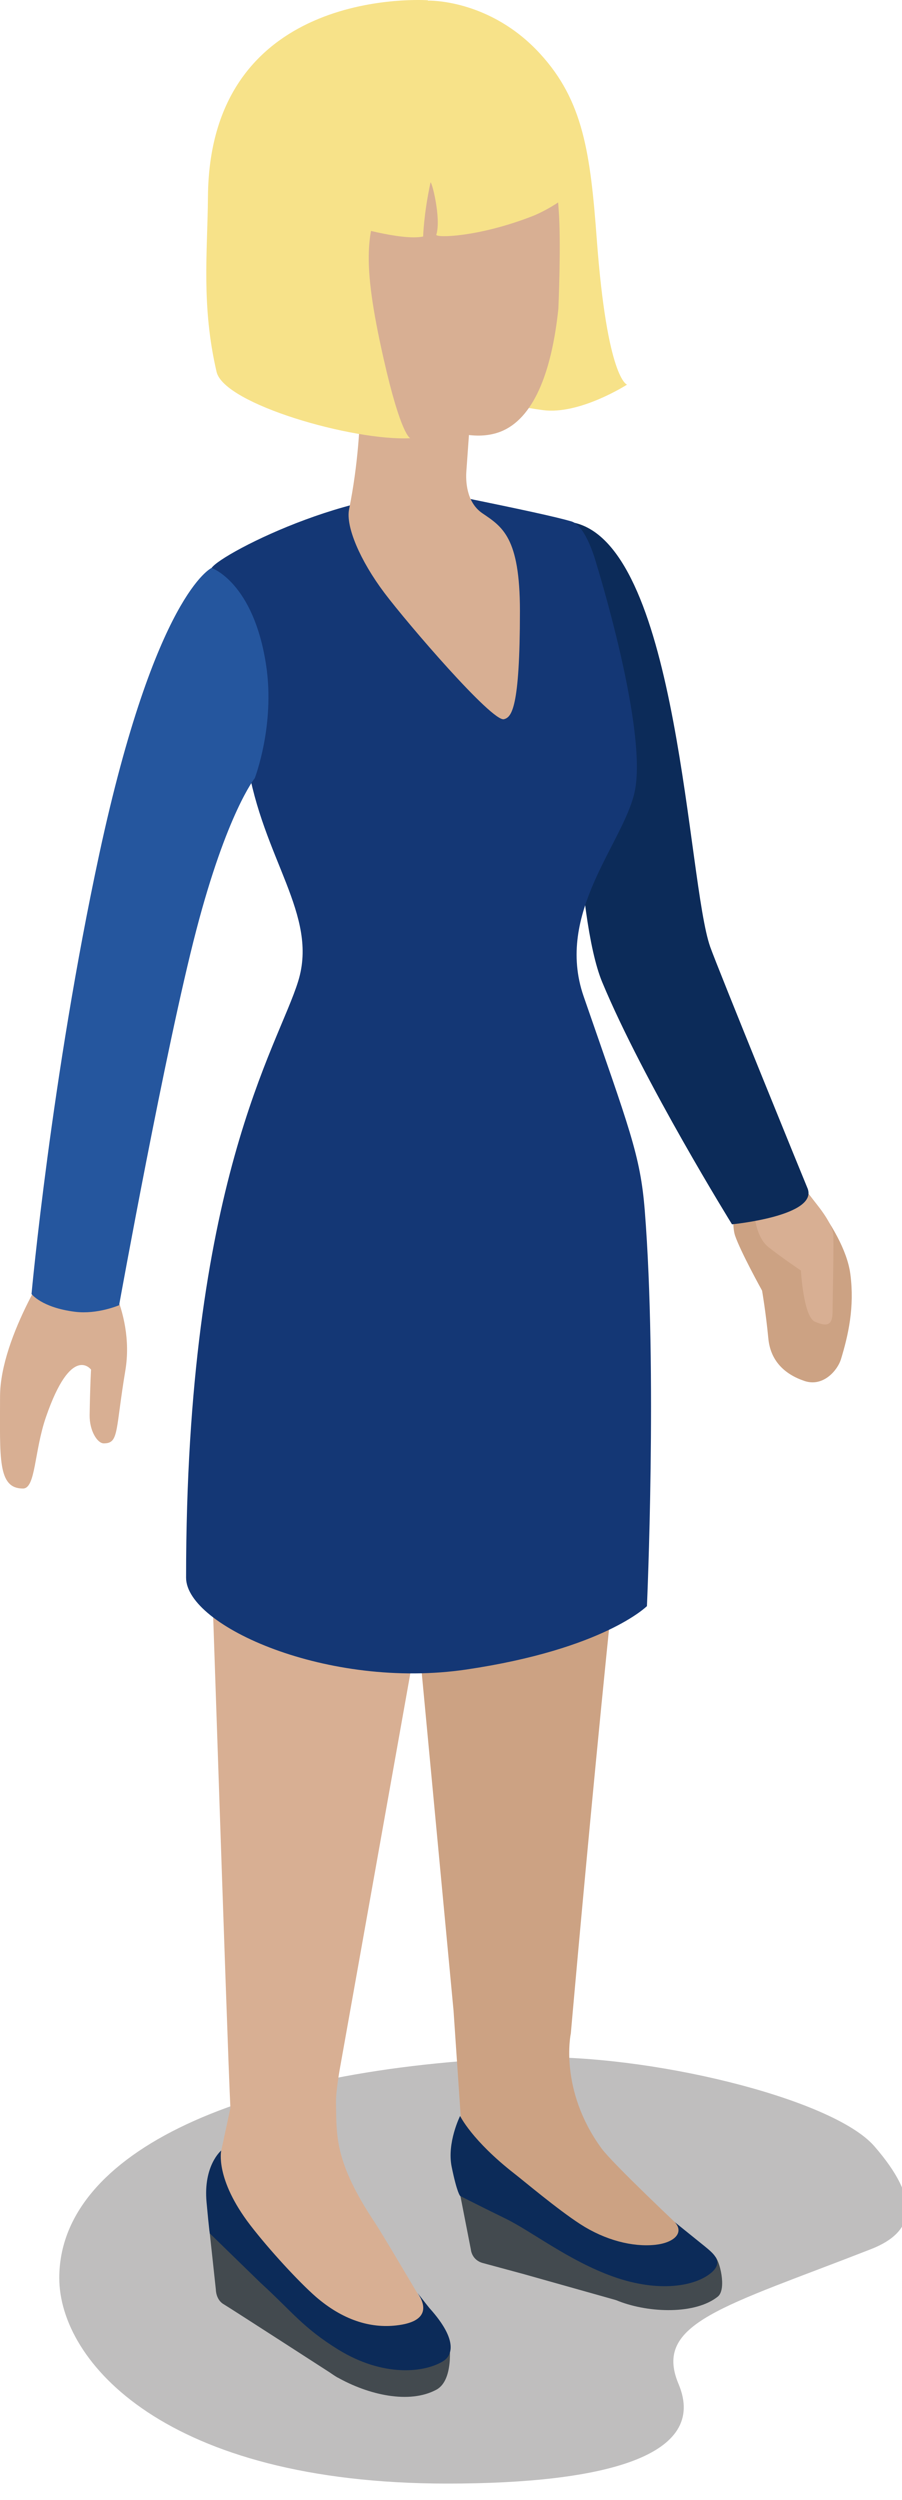 <?xml version="1.0" encoding="UTF-8" standalone="no"?>
<!-- Created with Inkscape (http://www.inkscape.org/) -->

<svg
   xmlns:dc="http://purl.org/dc/elements/1.1/"
   xmlns:cc="http://creativecommons.org/ns#"
   xmlns:rdf="http://www.w3.org/1999/02/22-rdf-syntax-ns#"
   xmlns:svg="http://www.w3.org/2000/svg"
   xmlns="http://www.w3.org/2000/svg"
   xmlns:sodipodi="http://sodipodi.sourceforge.net/DTD/sodipodi-0.dtd"
   xmlns:inkscape="http://www.inkscape.org/namespaces/inkscape"
   width="18.764mm"
   height="51.973mm"
   viewBox="0 0 18.764 51.973"
   version="1.1"
   id="svg45331"
   inkscape:version="0.92.3 (2405546, 2018-03-11)"
   sodipodi:docname="people-casual-1.svg">
  <defs
     id="defs45325">
    <clipPath
       id="clipPath2864"
       clipPathUnits="userSpaceOnUse">
      <path
         inkscape:connector-curvature="0"
         id="path2862"
         d="m 1713.778,1928.833 c -0.536,-0.312 -0.927,-0.874 -1.106,-1.65 v 0 l 1.125,0.653 c 0.179,0.778 0.57,1.34 1.107,1.651 v 0 z" />
    </clipPath>
    <clipPath
       id="clipPath2848"
       clipPathUnits="userSpaceOnUse">
      <path
         inkscape:connector-curvature="0"
         id="path2846"
         d="M 0,2119.953 H 3253.108 V 0 H 0 Z" />
    </clipPath>
    <clipPath
       id="clipPath2836"
       clipPathUnits="userSpaceOnUse">
      <path
         inkscape:connector-curvature="0"
         id="path2834"
         d="m 1711.152,1926.674 v -0.651 c 0.308,-0.179 0.813,-0.18 1.126,0 v 0 0.651 c -0.315,-0.183 -0.82,-0.178 -1.129,0" />
    </clipPath>
    <clipPath
       id="clipPath2820"
       clipPathUnits="userSpaceOnUse">
      <path
         inkscape:connector-curvature="0"
         id="path2818"
         d="M 0,2119.953 H 3253.108 V 0 H 0 Z" />
    </clipPath>
    <clipPath
       id="clipPath2808"
       clipPathUnits="userSpaceOnUse">
      <path
         inkscape:connector-curvature="0"
         id="path2806"
         d="m 1710.148,1926.8 c 0,-0.121 0.077,-0.238 0.231,-0.325 v 0 0.65 c -0.156,0.087 -0.233,0.207 -0.233,0.324 v 0 -0.649 z" />
    </clipPath>
    <clipPath
       id="clipPath2796"
       clipPathUnits="userSpaceOnUse">
      <path
         inkscape:connector-curvature="0"
         id="path2794"
         d="m 1714.756,1928.103 v -0.65 c 0.158,0.09 0.237,0.211 0.237,0.331 v 0 0.65 c 0,-0.119 -0.078,-0.24 -0.236,-0.331" />
    </clipPath>
    <clipPath
       id="clipPath2784"
       clipPathUnits="userSpaceOnUse">
      <path
         inkscape:connector-curvature="0"
         id="path2782"
         d="M 0,2119.953 H 3253.108 V 0 H 0 Z" />
    </clipPath>
    <clipPath
       id="clipPath2772"
       clipPathUnits="userSpaceOnUse">
      <path
         inkscape:connector-curvature="0"
         id="path2770"
         d="m 1720.53,1921.188 10e-4,-0.65 c 0.309,-0.181 0.814,-0.181 1.128,0 v 0 0.65 c -0.316,-0.182 -0.821,-0.181 -1.129,0" />
    </clipPath>
    <clipPath
       id="clipPath2756"
       clipPathUnits="userSpaceOnUse">
      <path
         inkscape:connector-curvature="0"
         id="path2754"
         d="M 0,2119.953 H 3253.108 V 0 H 0 Z" />
    </clipPath>
    <clipPath
       id="clipPath2744"
       clipPathUnits="userSpaceOnUse">
      <path
         inkscape:connector-curvature="0"
         id="path2742"
         d="m 1719.524,1921.312 c 0,-0.119 0.08,-0.235 0.234,-0.324 v 0 0.65 c -0.154,0.089 -0.233,0.207 -0.233,0.324 v 0 -0.65 z" />
    </clipPath>
    <clipPath
       id="clipPath2732"
       clipPathUnits="userSpaceOnUse">
      <path
         inkscape:connector-curvature="0"
         id="path2730"
         d="m 1724.133,1922.619 v -0.654 c 0.158,0.094 0.238,0.212 0.238,0.331 v 0 0.65 c 0,-0.117 -0.08,-0.238 -0.238,-0.327" />
    </clipPath>
    <clipPath
       id="clipPath2536"
       clipPathUnits="userSpaceOnUse">
      <path
         inkscape:connector-curvature="0"
         id="path2534"
         d="m 1708.77,1889.11 h 53.56 v -38.31 h -53.56 z" />
    </clipPath>
    <clipPath
       id="clipPath3428"
       clipPathUnits="userSpaceOnUse">
      <path
         inkscape:connector-curvature="0"
         id="path3426"
         d="m 1819.231,1919.634 0.051,-0.722 c 0.167,0.114 0.248,0.253 0.238,0.383 v 0 l -0.048,0.721 c 0.01,-0.131 -0.071,-0.272 -0.241,-0.382" />
    </clipPath>
    <clipPath
       id="clipPath3440"
       clipPathUnits="userSpaceOnUse">
      <path
         inkscape:connector-curvature="0"
         id="path3438"
         d="m 1814.225,1917.859 c 0.01,-0.132 0.103,-0.255 0.282,-0.343 v 0 l -0.049,0.721 c -0.177,0.085 -0.273,0.212 -0.281,0.34 v 0 z" />
    </clipPath>
    <clipPath
       id="clipPath3452"
       clipPathUnits="userSpaceOnUse">
      <path
         inkscape:connector-curvature="0"
         id="path3450"
         d="M 0,2119.953 H 3253.108 V 0 H 0 Z" />
    </clipPath>
    <clipPath
       id="clipPath3468"
       clipPathUnits="userSpaceOnUse">
      <path
         inkscape:connector-curvature="0"
         id="path3466"
         d="m 1815.349,1917.792 0.046,-0.72 c 0.354,-0.177 0.915,-0.14 1.248,0.082 v 0 l -0.048,0.721 c -0.335,-0.223 -0.893,-0.259 -1.246,-0.083" />
    </clipPath>
    <clipPath
       id="clipPath3480"
       clipPathUnits="userSpaceOnUse">
      <path
         inkscape:connector-curvature="0"
         id="path3478"
         d="M 0,2119.953 H 3253.108 V 0 H 0 Z" />
    </clipPath>
    <clipPath
       id="clipPath3492"
       clipPathUnits="userSpaceOnUse">
      <path
         inkscape:connector-curvature="0"
         id="path3490"
         d="m 1808.461,1925.033 0.049,-0.719 c 0.167,0.112 0.245,0.25 0.238,0.383 v 0 l -0.049,0.719 c 0.01,-0.131 -0.07,-0.268 -0.238,-0.383" />
    </clipPath>
    <clipPath
       id="clipPath3504"
       clipPathUnits="userSpaceOnUse">
      <path
         inkscape:connector-curvature="0"
         id="path3502"
         d="m 1803.454,1923.259 c 0.01,-0.132 0.102,-0.258 0.279,-0.342 v 0 l -0.048,0.72 c -0.177,0.086 -0.273,0.214 -0.28,0.342 v 0 z" />
    </clipPath>
    <clipPath
       id="clipPath3516"
       clipPathUnits="userSpaceOnUse">
      <path
         inkscape:connector-curvature="0"
         id="path3514"
         d="M 0,2119.953 H 3253.108 V 0 H 0 Z" />
    </clipPath>
    <clipPath
       id="clipPath3532"
       clipPathUnits="userSpaceOnUse">
      <path
         inkscape:connector-curvature="0"
         id="path3530"
         d="m 1804.576,1923.193 0.047,-0.721 c 0.353,-0.175 0.915,-0.14 1.248,0.081 v 0 l -0.049,0.722 c -0.333,-0.223 -0.894,-0.258 -1.246,-0.082" />
    </clipPath>
    <clipPath
       id="clipPath3544"
       clipPathUnits="userSpaceOnUse">
      <path
         inkscape:connector-curvature="0"
         id="path3542"
         d="M 0,2119.953 H 3253.108 V 0 H 0 Z" />
    </clipPath>
    <clipPath
       id="clipPath3560"
       clipPathUnits="userSpaceOnUse">
      <path
         inkscape:connector-curvature="0"
         id="path3558"
         d="m 1807.327,1925.772 c -0.572,-0.383 -0.964,-1.034 -1.106,-1.907 v 0 l 1.197,0.803 c 0.144,0.873 0.537,1.525 1.109,1.907 v 0 z" />
    </clipPath>
    <clipPath
       id="clipPath3240"
       clipPathUnits="userSpaceOnUse">
      <path
         inkscape:connector-curvature="0"
         id="path3238"
         d="m 1804.45,1875.26 h 66.26 v -26.97 h -66.26 z" />
    </clipPath>
    <clipPath
       id="clipPath3596"
       clipPathUnits="userSpaceOnUse">
      <path
         inkscape:connector-curvature="0"
         id="path3594"
         d="m 1887.55,1874.88 h 68.5 v -28.2 h -68.5 z" />
    </clipPath>
    <clipPath
       id="clipPath3760"
       clipPathUnits="userSpaceOnUse">
      <path
         inkscape:connector-curvature="0"
         id="path3758"
         d="m 1940.709,1921.043 c -0.01,-0.134 0.073,-0.277 0.243,-0.394 v 0 l 0.052,0.743 c -0.176,0.111 -0.256,0.256 -0.246,0.388 v 0 z" />
    </clipPath>
    <clipPath
       id="clipPath3772"
       clipPathUnits="userSpaceOnUse">
      <path
         inkscape:connector-curvature="0"
         id="path3770"
         d="m 1945.896,1919.955 -0.048,-0.737 c 0.182,0.088 0.281,0.215 0.289,0.351 v 0 l 0.048,0.737 c -0.01,-0.134 -0.106,-0.261 -0.289,-0.351" />
    </clipPath>
    <clipPath
       id="clipPath3784"
       clipPathUnits="userSpaceOnUse">
      <path
         inkscape:connector-curvature="0"
         id="path3782"
         d="M 0,2119.953 H 3253.108 V 0 H 0 Z" />
    </clipPath>
    <clipPath
       id="clipPath3800"
       clipPathUnits="userSpaceOnUse">
      <path
         inkscape:connector-curvature="0"
         id="path3798"
         d="m 1943.658,1918.845 c 0.343,-0.226 0.914,-0.264 1.28,-0.084 v 0 l 0.047,0.741 c -0.361,-0.182 -0.936,-0.146 -1.28,0.084 v 0 z" />
    </clipPath>
    <clipPath
       id="clipPath3812"
       clipPathUnits="userSpaceOnUse">
      <path
         inkscape:connector-curvature="0"
         id="path3810"
         d="M 0,2119.953 H 3253.108 V 0 H 0 Z" />
    </clipPath>
    <clipPath
       id="clipPath3824"
       clipPathUnits="userSpaceOnUse">
      <path
         inkscape:connector-curvature="0"
         id="path3822"
         d="m 1951.754,1926.58 c -0.01,-0.136 0.071,-0.278 0.241,-0.392 v 0 l 0.052,0.737 c -0.174,0.117 -0.253,0.258 -0.245,0.391 v 0 z" />
    </clipPath>
    <clipPath
       id="clipPath3836"
       clipPathUnits="userSpaceOnUse">
      <path
         inkscape:connector-curvature="0"
         id="path3834"
         d="m 1956.943,1925.491 -0.049,-0.737 c 0.18,0.088 0.277,0.215 0.287,0.352 v 0 l 0.049,0.737 c -0.01,-0.132 -0.104,-0.262 -0.287,-0.352" />
    </clipPath>
    <clipPath
       id="clipPath3848"
       clipPathUnits="userSpaceOnUse">
      <path
         inkscape:connector-curvature="0"
         id="path3846"
         d="M 0,2119.953 H 3253.108 V 0 H 0 Z" />
    </clipPath>
    <clipPath
       id="clipPath3864"
       clipPathUnits="userSpaceOnUse">
      <path
         inkscape:connector-curvature="0"
         id="path3862"
         d="m 1954.703,1924.383 c 0.34,-0.229 0.916,-0.262 1.279,-0.086 v 0 l 0.049,0.743 c -0.361,-0.183 -0.938,-0.15 -1.279,0.081 v 0 z" />
    </clipPath>
    <clipPath
       id="clipPath3876"
       clipPathUnits="userSpaceOnUse">
      <path
         inkscape:connector-curvature="0"
         id="path3874"
         d="M 0,2119.953 H 3253.108 V 0 H 0 Z" />
    </clipPath>
    <clipPath
       id="clipPath3892"
       clipPathUnits="userSpaceOnUse">
      <path
         inkscape:connector-curvature="0"
         id="path3890"
         d="m 1953.117,1926.55 1.227,-0.822 c -0.145,0.891 -0.551,1.561 -1.133,1.955 v 0 l -1.232,0.823 c 0.588,-0.393 0.989,-1.061 1.138,-1.956" />
    </clipPath>
    <clipPath
       id="clipPath3948"
       clipPathUnits="userSpaceOnUse">
      <path
         inkscape:connector-curvature="0"
         id="path3946"
         d="m 2018.76,1870.93 h 70.11 v -23.75 h -70.11 z" />
    </clipPath>
    <clipPath
       id="clipPath4212"
       clipPathUnits="userSpaceOnUse">
      <path
         inkscape:connector-curvature="0"
         id="path4210"
         d="m 2154.433,1916.311 c 0,-0.141 0.087,-0.289 0.273,-0.405 v 0 l 0.028,0.784 c -0.187,0.117 -0.276,0.264 -0.271,0.407 v 0 z" />
    </clipPath>
    <clipPath
       id="clipPath4224"
       clipPathUnits="userSpaceOnUse">
      <path
         inkscape:connector-curvature="0"
         id="path4222"
         d="m 2159.973,1915.328 -0.03,-0.782 c 0.192,0.1 0.289,0.239 0.295,0.381 v 0 l 0.027,0.785 c 0,-0.142 -0.103,-0.28 -0.292,-0.384" />
    </clipPath>
    <clipPath
       id="clipPath4236"
       clipPathUnits="userSpaceOnUse">
      <path
         inkscape:connector-curvature="0"
         id="path4234"
         d="M 0,2119.953 H 3253.108 V 0 H 0 Z" />
    </clipPath>
    <clipPath
       id="clipPath4252"
       clipPathUnits="userSpaceOnUse">
      <path
         inkscape:connector-curvature="0"
         id="path4250"
         d="m 2157.634,1914.081 c 0.368,-0.23 0.978,-0.251 1.357,-0.046 v 0 l 0.029,0.783 c -0.377,-0.203 -0.988,-0.185 -1.36,0.049 v 0 z" />
    </clipPath>
    <clipPath
       id="clipPath4264"
       clipPathUnits="userSpaceOnUse">
      <path
         inkscape:connector-curvature="0"
         id="path4262"
         d="M 0,2119.953 H 3253.108 V 0 H 0 Z" />
    </clipPath>
    <clipPath
       id="clipPath4276"
       clipPathUnits="userSpaceOnUse">
      <path
         inkscape:connector-curvature="0"
         id="path4274"
         d="m 2165.961,1922.544 c 0,-0.146 0.086,-0.293 0.271,-0.409 v 0 l 0.032,0.784 c -0.188,0.117 -0.279,0.265 -0.274,0.408 v 0 z" />
    </clipPath>
    <clipPath
       id="clipPath4288"
       clipPathUnits="userSpaceOnUse">
      <path
         inkscape:connector-curvature="0"
         id="path4286"
         d="m 2171.5,1921.561 -0.028,-0.785 c 0.189,0.101 0.287,0.239 0.293,0.379 v 0 l 0.028,0.787 c 0,-0.142 -0.102,-0.281 -0.293,-0.381" />
    </clipPath>
    <clipPath
       id="clipPath4300"
       clipPathUnits="userSpaceOnUse">
      <path
         inkscape:connector-curvature="0"
         id="path4298"
         d="M 0,2119.953 H 3253.108 V 0 H 0 Z" />
    </clipPath>
    <clipPath
       id="clipPath4316"
       clipPathUnits="userSpaceOnUse">
      <path
         inkscape:connector-curvature="0"
         id="path4314"
         d="m 2169.16,1920.31 c 0.37,-0.229 0.979,-0.249 1.359,-0.045 v 0 l 0.03,0.784 c -0.379,-0.201 -0.99,-0.186 -1.36,0.046 v 0 z" />
    </clipPath>
    <clipPath
       id="clipPath4328"
       clipPathUnits="userSpaceOnUse">
      <path
         inkscape:connector-curvature="0"
         id="path4326"
         d="M 0,2119.953 H 3253.108 V 0 H 0 Z" />
    </clipPath>
    <clipPath
       id="clipPath4344"
       clipPathUnits="userSpaceOnUse">
      <path
         inkscape:connector-curvature="0"
         id="path4342"
         d="m 2167.406,1922.556 1.331,-0.832 c -0.186,0.942 -0.633,1.637 -1.266,2.036 v 0 l -1.332,0.833 c 0.636,-0.396 1.084,-1.091 1.267,-2.037" />
    </clipPath>
    <clipPath
       id="clipPath4598"
       clipPathUnits="userSpaceOnUse">
      <path
         inkscape:connector-curvature="0"
         id="path4596"
         d="m 2331.633,1939.514 c 0,-0.142 0.1,-0.287 0.296,-0.396 v 0 0.783 c -0.196,0.107 -0.292,0.246 -0.292,0.387 v 0 -0.774 z" />
    </clipPath>
    <clipPath
       id="clipPath4610"
       clipPathUnits="userSpaceOnUse">
      <path
         inkscape:connector-curvature="0"
         id="path4608"
         d="m 2337.17,1938.719 v -0.771 c 0.189,0.099 0.285,0.249 0.285,0.379 v 0 0.787 c 0,-0.14 -0.091,-0.287 -0.283,-0.395" />
    </clipPath>
    <clipPath
       id="clipPath4622"
       clipPathUnits="userSpaceOnUse">
      <path
         inkscape:connector-curvature="0"
         id="path4620"
         d="M 0,2119.953 H 3253.108 V 0 H 0 Z" />
    </clipPath>
    <clipPath
       id="clipPath4638"
       clipPathUnits="userSpaceOnUse">
      <path
         inkscape:connector-curvature="0"
         id="path4636"
         d="m 2334.888,1938.187 v -0.785 c 0.382,-0.217 0.981,-0.217 1.349,0 v 0 0.785 c -0.368,-0.217 -0.963,-0.217 -1.349,0" />
    </clipPath>
    <clipPath
       id="clipPath4650"
       clipPathUnits="userSpaceOnUse">
      <path
         inkscape:connector-curvature="0"
         id="path4648"
         d="M 0,2119.953 H 3253.108 V 0 H 0 Z" />
    </clipPath>
    <clipPath
       id="clipPath4662"
       clipPathUnits="userSpaceOnUse">
      <path
         inkscape:connector-curvature="0"
         id="path4660"
         d="m 2342.868,1946.09 c 0,-0.141 0.101,-0.294 0.291,-0.401 v 0 l 0.01,0.777 c -0.195,0.113 -0.291,0.255 -0.291,0.401 v 0 z" />
    </clipPath>
    <clipPath
       id="clipPath4674"
       clipPathUnits="userSpaceOnUse">
      <path
         inkscape:connector-curvature="0"
         id="path4672"
         d="m 2348.401,1945.298 v -0.782 c 0.182,0.104 0.277,0.25 0.277,0.39 v 0 l 0.01,0.781 c 0,-0.143 -0.095,-0.282 -0.282,-0.389" />
    </clipPath>
    <clipPath
       id="clipPath4686"
       clipPathUnits="userSpaceOnUse">
      <path
         inkscape:connector-curvature="0"
         id="path4684"
         d="M 0,2119.953 H 3253.108 V 0 H 0 Z" />
    </clipPath>
    <clipPath
       id="clipPath4702"
       clipPathUnits="userSpaceOnUse">
      <path
         inkscape:connector-curvature="0"
         id="path4700"
         d="m 2346.127,1944.756 v -0.778 c 0.376,-0.212 0.982,-0.212 1.348,0 v 0 0.778 c -0.366,-0.213 -0.972,-0.213 -1.348,0" />
    </clipPath>
    <clipPath
       id="clipPath4714"
       clipPathUnits="userSpaceOnUse">
      <path
         inkscape:connector-curvature="0"
         id="path4712"
         d="M 0,2119.953 H 3253.108 V 0 H 0 Z" />
    </clipPath>
    <clipPath
       id="clipPath4730"
       clipPathUnits="userSpaceOnUse">
      <path
         inkscape:connector-curvature="0"
         id="path4728"
         d="m 2343.05,1948.089 c -0.023,0.013 -0.045,0.026 -0.068,0.038 v 0 z m 1.257,-1.939 1.349,-0.782 c -0.21,0.926 -0.683,1.603 -1.326,1.976 v 0 l -1.28,0.745 c 0.612,-0.371 1.048,-1.041 1.257,-1.939" />
    </clipPath>
    <clipPath
       id="clipPath4742"
       clipPathUnits="userSpaceOnUse">
      <path
         inkscape:connector-curvature="0"
         id="path4740"
         d="M 0,2119.953 H 3253.108 V 0 H 0 Z" />
    </clipPath>
    <clipPath
       id="clipPath4918"
       clipPathUnits="userSpaceOnUse">
      <path
         inkscape:connector-curvature="0"
         id="path4916"
         d="m 2276.169,1866.541 c 0,-0.151 0.1,-0.291 0.285,-0.401 v 0 0.785 c -0.19,0.105 -0.286,0.259 -0.286,0.394 v 0 -0.778 z" />
    </clipPath>
    <clipPath
       id="clipPath4930"
       clipPathUnits="userSpaceOnUse">
      <path
         inkscape:connector-curvature="0"
         id="path4928"
         d="m 2281.734,1865.741 -0.01,-0.776 c 0.185,0.103 0.278,0.244 0.278,0.385 v 0 0.786 c 0,-0.141 -0.096,-0.281 -0.276,-0.395" />
    </clipPath>
    <clipPath
       id="clipPath4942"
       clipPathUnits="userSpaceOnUse">
      <path
         inkscape:connector-curvature="0"
         id="path4940"
         d="M 0,2119.953 H 3253.108 V 0 H 0 Z" />
    </clipPath>
    <clipPath
       id="clipPath4958"
       clipPathUnits="userSpaceOnUse">
      <path
         inkscape:connector-curvature="0"
         id="path4956"
         d="m 2279.442,1865.203 v -0.782 c 0.372,-0.219 0.983,-0.219 1.351,0 v 0 0.782 c -0.372,-0.221 -0.983,-0.221 -1.355,0" />
    </clipPath>
    <clipPath
       id="clipPath4970"
       clipPathUnits="userSpaceOnUse">
      <path
         inkscape:connector-curvature="0"
         id="path4968"
         d="M 0,2119.953 H 3253.108 V 0 H 0 Z" />
    </clipPath>
    <clipPath
       id="clipPath4982"
       clipPathUnits="userSpaceOnUse">
      <path
         inkscape:connector-curvature="0"
         id="path4980"
         d="m 2287.467,1873.148 c 0,-0.144 0.095,-0.29 0.287,-0.404 v 0 0.786 c -0.191,0.114 -0.29,0.258 -0.29,0.404 v 0 -0.786 z" />
    </clipPath>
    <clipPath
       id="clipPath4994"
       clipPathUnits="userSpaceOnUse">
      <path
         inkscape:connector-curvature="0"
         id="path4992"
         d="m 2293.032,1872.36 v -0.782 c 0.191,0.096 0.282,0.241 0.282,0.378 v 0 0.788 c 0,-0.14 -0.094,-0.281 -0.281,-0.384" />
    </clipPath>
    <clipPath
       id="clipPath5006"
       clipPathUnits="userSpaceOnUse">
      <path
         inkscape:connector-curvature="0"
         id="path5004"
         d="M 0,2119.953 H 3253.108 V 0 H 0 Z" />
    </clipPath>
    <clipPath
       id="clipPath5022"
       clipPathUnits="userSpaceOnUse">
      <path
         inkscape:connector-curvature="0"
         id="path5020"
         d="m 2290.745,1871.81 -0.01,-0.78 c 0.377,-0.22 0.986,-0.214 1.353,0 v 0 0.78 c -0.371,-0.212 -0.98,-0.212 -1.351,0" />
    </clipPath>
    <clipPath
       id="clipPath5034"
       clipPathUnits="userSpaceOnUse">
      <path
         inkscape:connector-curvature="0"
         id="path5032"
         d="M 0,2119.953 H 3253.108 V 0 H 0 Z" />
    </clipPath>
    <clipPath
       id="clipPath5050"
       clipPathUnits="userSpaceOnUse">
      <path
         inkscape:connector-curvature="0"
         id="path5048"
         d="m 2288.91,1873.212 1.359,-0.784 c -0.216,0.934 -0.691,1.61 -1.337,1.987 v 0 l -1.356,0.791 c 0.652,-0.377 1.121,-1.054 1.334,-1.994" />
    </clipPath>
    <clipPath
       id="clipPath4408"
       clipPathUnits="userSpaceOnUse">
      <path
         inkscape:connector-curvature="0"
         id="path4406"
         d="m 2301.08,1906.05 h 45.97 v -31.57 h -45.97 z" />
    </clipPath>
    <clipPath
       id="clipPath4392"
       clipPathUnits="userSpaceOnUse">
      <path
         inkscape:connector-curvature="0"
         id="path4390"
         d="m 2227.58,1871.71 h 52.38 v -32.03 h -52.38 z" />
    </clipPath>
    <clipPath
       id="clipPath5114"
       clipPathUnits="userSpaceOnUse">
      <path
         inkscape:connector-curvature="0"
         id="path5112"
         d="m 2417.33,1884.9 h 51.88 v -27.05 h -51.88 z" />
    </clipPath>
    <clipPath
       id="clipPath5554"
       clipPathUnits="userSpaceOnUse">
      <path
         inkscape:connector-curvature="0"
         id="path5552"
         d="m 2532.68,1877.97 h 61.16 v -27.88 h -61.16 z" />
    </clipPath>
    <clipPath
       id="clipPath5662"
       clipPathUnits="userSpaceOnUse">
      <path
         inkscape:connector-curvature="0"
         id="path5660"
         d="m 2652.02,1878.72 h 75.96 v -28.55 h -75.96 z" />
    </clipPath>
    <clipPath
       id="clipPath5782"
       clipPathUnits="userSpaceOnUse">
      <path
         inkscape:connector-curvature="0"
         id="path5780"
         d="m 2686.34,2040.48 h 6.76 v -5.02 h -6.76 z" />
    </clipPath>
    <clipPath
       id="clipPath5454"
       clipPathUnits="userSpaceOnUse">
      <path
         inkscape:connector-curvature="0"
         id="path5452"
         d="m 2763.78,1887.52 h 61.17 v -27.89 h -61.17 z" />
    </clipPath>
    <clipPath
       id="clipPath5226"
       clipPathUnits="userSpaceOnUse">
      <path
         inkscape:connector-curvature="0"
         id="path5224"
         d="m 2874.06,1879.83 h 115.04 v -37.41 h -115.04 z" />
    </clipPath>
    <clipPath
       id="clipPath5266"
       clipPathUnits="userSpaceOnUse">
      <path
         inkscape:connector-curvature="0"
         id="path5264"
         d="m 2898.47,1905.023 c -0.019,-0.014 -0.036,-0.025 -0.058,-0.038 v 0 c -0.579,-0.382 -0.588,-1.091 -0.535,-1.501 v 0 l 39.797,23.128 c -0.051,0.406 -0.042,1.119 0.537,1.502 v 0 c 0.018,0.012 0.037,0.024 0.058,0.036 v 0 c -13.266,-7.711 -26.531,-15.418 -39.799,-23.127" />
    </clipPath>
    <clipPath
       id="clipPath3000"
       clipPathUnits="userSpaceOnUse">
      <path
         inkscape:connector-curvature="0"
         id="path2998"
         d="m 3070.44,1903.77 h 111.77 v -40.19 h -111.77 z" />
    </clipPath>
    <clipPath
       id="clipPath6042"
       clipPathUnits="userSpaceOnUse">
      <path
         inkscape:connector-curvature="0"
         id="path6040"
         d="m 409.323,1548.74 h 49.951 v -25.11 h -49.951 z" />
    </clipPath>
  </defs>
  <sodipodi:namedview
     id="base"
     pagecolor="#ffffff"
     bordercolor="#666666"
     borderopacity="1.0"
     inkscape:pageopacity="0.0"
     inkscape:pageshadow="2"
     inkscape:zoom="0.35"
     inkscape:cx="-153.74291"
     inkscape:cy="653.93958"
     inkscape:document-units="mm"
     inkscape:current-layer="layer1"
     showgrid="false"
     fit-margin-top="0"
     fit-margin-left="0"
     fit-margin-right="0"
     fit-margin-bottom="0"
     inkscape:window-width="1366"
     inkscape:window-height="716"
     inkscape:window-x="-8"
     inkscape:window-y="-8"
     inkscape:window-maximized="1" />
  <g
     inkscape:label="Layer 1"
     inkscape:groupmode="layer"
     id="layer1"
     transform="translate(36.807,-542.025)">
    <g
       id="g6036"
       transform="matrix(0.353,0,0,-0.353,-180.065,1131.501)">
      <g
         id="g6038" />
      <g
         id="g6050">
        <g
           clip-path="url(#clipPath6042)"
           id="g6048"
           style="opacity:0.29">
          <g
             transform="translate(457.17,1537.441)"
             id="g6046">
            <path
               d="m 0,0 c -8.705,-3.404 -12.867,-4.351 -11.353,-7.945 1.775,-4.218 -4.299,-5.867 -13.622,-5.867 -16.627,0 -22.872,7.189 -22.872,12.11 0,7.417 10.845,12.388 27.463,12.987 C -13.245,11.542 -2.271,8.893 0.189,6.054 2.91,2.914 2.629,1.031 0,0"
               style="fill:#231f20;fill-opacity:1;fill-rule:nonzero;stroke:none"
               id="path6044"
               inkscape:connector-curvature="0" />
          </g>
        </g>
      </g>
    </g>
    <g
       id="g6052"
       transform="matrix(0.353,0,0,-0.353,-20.5,566.265)">
      <path
         d="M 0,0 C 0,0 3.535,-3.503 3.916,-6.364 4.174,-8.327 3.791,-9.978 3.364,-11.385 3.166,-12.03 2.325,-13.033 1.223,-12.67 c -1.226,0.41 -2.021,1.229 -2.14,2.512 -0.154,1.588 -0.369,2.813 -0.369,2.813 0,0 -1.257,2.266 -1.592,3.241 -0.331,0.975 0.186,4.225 0.186,4.225 z"
         style="fill:#cca283;fill-opacity:1;fill-rule:nonzero;stroke:none"
         id="path6054"
         inkscape:connector-curvature="0" />
    </g>
    <g
       id="g6056"
       transform="matrix(0.353,0,0,-0.353,-20.349,566.483)">
      <path
         d="m 0,0 c 0,0 2.475,-2.337 2.489,-3.509 0.019,-1.445 -0.043,-3.402 -0.047,-4.452 -0.004,-0.85 -0.35,-0.887 -1.034,-0.6 -0.686,0.282 -0.832,3.017 -0.832,3.017 0,0 -1.172,0.786 -1.92,1.385 -0.921,0.733 -0.954,2.739 -0.725,3.218 C -1.842,-0.458 -0.479,0.36 0,0"
         style="fill:#d8af93;fill-opacity:1;fill-rule:nonzero;stroke:none"
         id="path6058"
         inkscape:connector-curvature="0" />
    </g>
    <g
       id="g6060"
       transform="matrix(0.353,0,0,-0.353,-22.032,561.713)">
      <path
         d="m 0,0 c -1.347,3.793 -1.838,23.371 -7.918,24.963 -2.547,0.666 -0.15,-11.042 -0.15,-11.042 0,0 0.069,-12.078 1.703,-15.998 2.448,-5.876 7.647,-14.258 7.647,-14.258 0,0 5.198,0.5 4.433,2.167 C 5.651,-14.03 0.426,-1.207 0,0"
         style="fill:#0c2b59;fill-opacity:1;fill-rule:nonzero;stroke:none"
         id="path6062"
         inkscape:connector-curvature="0" />
    </g>
    <g
       id="g6064"
       transform="matrix(0.353,0,0,-0.353,-22.574,588.409)">
      <path
         d="m 0,0 c -0.046,0.046 -4.213,3.961 -4.876,4.871 -2.521,3.459 -1.805,6.762 -1.805,6.762 0,0 2.541,29.022 4.059,39.494 0.863,5.956 -0.084,10.284 -0.084,10.284 l -13.408,-2.369 c 0.051,-1.311 -1.33,-1.459 -1.074,-2.154 0.358,-0.97 0.037,-3.887 0.06,-6.39 l 3.535,-37.514 0.433,-6.383 c 0,-0.95 -0.002,-5.051 1.244,-5.376 1.068,-0.282 2.028,-0.564 2.028,-0.564 0,0 8.811,-3.988 9.753,-3.592 C 1.968,-2.047 0.225,-0.224 0,0"
         style="fill:#cca283;fill-opacity:1;fill-rule:nonzero;stroke:none"
         id="path6066"
         inkscape:connector-curvature="0" />
    </g>
    <g
       id="g6068"
       transform="matrix(0.353,0,0,-0.353,-26.312,589.105)">
      <path
         d="M 0,0 1.753,2.032 0.146,3.569 -1.04,3.457 Z"
         style="fill:#5b5454;fill-opacity:1;fill-rule:nonzero;stroke:none"
         id="path6070"
         inkscape:connector-curvature="0" />
    </g>
    <g
       id="g6072"
       transform="matrix(0.353,0,0,-0.353,-27.239,587.632)">
      <path
         d="m 0,0 0.643,-3.288 c 0,0 0.04,-0.62 0.709,-0.8 0.226,-0.06 2.385,-0.645 2.385,-0.645 l 5.724,-1.612 -5.446,4.587 z"
         style="fill:#434a4f;fill-opacity:1;fill-rule:nonzero;stroke:none"
         id="path6074"
         inkscape:connector-curvature="0" />
    </g>
    <g
       id="g6076"
       transform="matrix(0.353,0,0,-0.353,-21.875,589.773)">
      <path
         d="M 0,0 C 0.543,0.433 0.103,2.196 -0.191,2.383 -1.381,3.143 -2.014,3.515 -2.014,3.515 -1.449,2.9 -2.734,2.916 -3.82,2.779 -5.141,2.615 -6.583,2.707 -8.181,3.42 c -1.128,0.502 -3.124,1.758 -3.937,2.256 -2.728,1.661 -3.15,3.304 -3.15,3.304 0,0 -0.108,-0.684 -0.008,-1.766 0.15,-1.579 0.839,-1.8 0.839,-1.8 0,0 -0.172,-0.111 1.317,-0.61 0.367,-0.121 0.8,-0.349 1.278,-0.634 1.717,-1.037 4.277,-3.768 6,-4.438 C -4.013,-0.976 -1.315,-1.051 0,0"
         style="fill:#434a4f;fill-opacity:1;fill-rule:nonzero;stroke:none"
         id="path6078"
         inkscape:connector-curvature="0" />
    </g>
    <g
       id="g6080"
       transform="matrix(0.353,0,0,-0.353,-22.014,589.279)">
      <path
         d="M 0,0 C 0.759,0.639 0.176,1.109 -0.363,1.554 -0.442,1.619 -2.141,2.988 -2.141,2.988 -1.577,2.376 -2.153,1.775 -3.293,1.652 -4.619,1.51 -6.247,1.922 -7.711,2.87 c -1.362,0.882 -3.345,2.56 -3.882,2.974 -2.517,1.965 -3.199,3.398 -3.199,3.398 0,0 -0.788,-1.578 -0.497,-2.997 0.318,-1.558 0.501,-1.717 0.501,-1.717 0,0 1.471,-0.747 2.642,-1.316 1.561,-0.755 3.75,-2.497 6.385,-3.437 C -3.054,-1.184 -0.929,-0.781 0,0"
         style="fill:#0c2b59;fill-opacity:1;fill-rule:nonzero;stroke:none"
         id="path6082"
         inkscape:connector-curvature="0" />
    </g>
    <g
       id="g6084"
       transform="matrix(0.353,0,0,-0.353,-27.741,590.348)">
      <path
         d="m 0,0 c -0.047,0.045 -2.987,5.079 -3.608,6.013 -2.407,3.62 -2.227,5.148 -2.274,6.985 -0.02,0.76 0.261,2.242 0.261,2.242 l 8.202,45.975 c 0,0 0.01,0.747 0.209,2.266 0.074,0.561 2.238,1.362 2.269,1.788 l -16.84,-2 -0.09,-0.335 c -1.021,-4.041 -1.779,-8.496 -1.613,-11.073 0.096,-1.503 1.185,-35.298 1.379,-39.127 l -0.867,-4.036 c -0.05,-0.954 0.132,-1.311 0.73,-2.451 0.666,-1.278 5.36,-5.472 5.36,-5.472 0,0 2.982,-2.916 6.106,-1.85 1.62,0.554 0.341,0.03 -0.428,0.924 C -1.251,-0.092 0.055,-0.053 0,0"
         style="fill:#d8af93;fill-opacity:1;fill-rule:nonzero;stroke:none"
         id="path6086"
         inkscape:connector-curvature="0" />
    </g>
    <g
       id="g6088"
       transform="matrix(0.353,0,0,-0.353,-31.632,589.833)">
      <path
         d="M 0,0 2.338,0.889 0.865,2.784 -0.419,2.852 Z"
         style="fill:#5b5454;fill-opacity:1;fill-rule:nonzero;stroke:none"
         id="path6090"
         inkscape:connector-curvature="0" />
    </g>
    <g
       id="g6092"
       transform="matrix(0.353,0,0,-0.353,-32.453,588.364)">
      <path
         d="m 0,0 0.386,-3.575 c 0,0 -0.004,-0.612 0.481,-0.878 0.22,-0.122 6.714,-4.316 6.714,-4.316 l -4.143,6.332 z"
         style="fill:#434a4f;fill-opacity:1;fill-rule:nonzero;stroke:none"
         id="path6094"
         inkscape:connector-curvature="0" />
    </g>
    <g
       id="g6096"
       transform="matrix(0.353,0,0,-0.353,-27.729,591.708)">
      <path
         d="M 0,0 C 1.101,0.592 0.769,2.965 0.703,3.111 0.15,4.375 -0.424,4.343 -0.424,4.343 0.086,3.6 -1.929,2.924 -3.113,2.949 c -1.437,0.038 -2.879,1.109 -4.47,2.118 -1.128,0.713 -2.23,2.241 -2.926,2.996 -2.145,2.32 -2.167,4.236 -2.167,4.236 0,0 -0.221,-0.711 -0.283,-1.882 -0.089,-1.713 0.613,-2.052 0.613,-2.052 0,0 0.062,-0.605 1.575,-1.371 1.704,-0.854 2.698,-5 4.92,-6.258 C -4.009,-0.308 -1.598,-0.861 0,0"
         style="fill:#434a4f;fill-opacity:1;fill-rule:nonzero;stroke:none"
         id="path6098"
         inkscape:connector-curvature="0" />
    </g>
    <g
       id="g6100"
       transform="matrix(0.353,0,0,-0.353,-27.582,591.111)">
      <path
         d="m 0,0 c 0.452,0.283 0.945,1.153 -0.829,3.119 -0.073,0.083 -0.694,0.884 -0.694,0.884 0.51,-0.744 0.66,-1.693 -1.246,-1.908 -1.551,-0.18 -3.169,0.321 -4.746,1.682 -1.006,0.877 -2.752,2.772 -3.867,4.22 -2.099,2.734 -1.714,4.399 -1.714,4.399 0,0 -1.062,-0.875 -0.865,-3.041 0.156,-1.712 0.192,-1.841 0.192,-1.841 l 2.978,-2.899 C -8.922,2.911 -8.287,1.959 -6.189,0.665 -3.545,-0.959 -1.109,-0.699 0,0"
         style="fill:#0c2b59;fill-opacity:1;fill-rule:nonzero;stroke:none"
         id="path6102"
         inkscape:connector-curvature="0" />
    </g>
    <path
       inkscape:connector-curvature="0"
       id="path6106"
       style="fill:#143775;fill-opacity:1;fill-rule:nonzero;stroke:none;stroke-width:0.353"
       d="m -24.402,553.741 c 0,0 -0.205,-0.782 -0.516,-0.875 -0.312,-0.092 -1.047,-0.252 -2.346,-0.516 -1.87,-0.382 -4.931,1.167 -5.142,1.484 -0.212,0.319 0.424,2.014 0.742,4.029 0.319,2.016 1.485,3.181 1.061,4.559 -0.424,1.379 -2.333,4.187 -2.333,12.404 0,1.007 2.968,2.332 5.831,1.909 2.863,-0.424 3.756,-1.318 3.756,-1.318 0,0 0.219,-4.887 -0.045,-8.225 -0.092,-1.154 -0.318,-1.696 -1.272,-4.453 -0.599,-1.73 0.821,-3.174 1.059,-4.24 0.288,-1.281 -0.795,-4.758 -0.795,-4.758" />
    <g
       id="g6108"
       transform="matrix(0.353,0,0,-0.353,-26.774,552.695)">
      <path
         d="m 0,0 c 1.188,-0.805 2.216,-1.425 2.218,-5.746 0,-5.788 -0.502,-6.268 -0.94,-6.387 -0.688,-0.181 -5.679,5.626 -7.045,7.438 -1.444,1.918 -2.287,3.918 -2.083,4.924 1.05,5.217 0.564,9.765 0.564,9.765 l 6.948,0.902 c 0,0 -0.449,-6.311 -0.6,-8.415 C -0.978,1.947 -0.96,0.658 0,0"
         style="fill:#d8af93;fill-opacity:1;fill-rule:nonzero;stroke:none"
         id="path6110"
         inkscape:connector-curvature="0" />
    </g>
    <g
       id="g6112"
       transform="matrix(0.353,0,0,-0.353,-27.896,542.038)">
      <path
         d="m 0,0 c 0,0 3.618,0.107 6.58,-3.123 2.552,-2.778 2.969,-5.863 3.347,-10.953 0.613,-8.235 1.781,-8.541 1.781,-8.541 0,0 -2.792,-1.792 -4.958,-1.501 -2.254,0.298 -5.858,1.198 -5.858,1.198 0,0 0.09,8.259 0.029,8.971 C 0.864,-13.238 0,0 0,0"
         style="fill:#f7e289;fill-opacity:1;fill-rule:nonzero;stroke:none"
         id="path6114"
         inkscape:connector-curvature="0" />
    </g>
    <g
       id="g6116"
       transform="matrix(0.353,0,0,-0.353,-27.186,543.873)">
      <path
         d="m 0,0 c 5.239,0.139 5.458,-4.212 5.668,-7.107 0.152,-2.03 -0.018,-5.842 -0.018,-5.842 -0.396,-3.776 -1.478,-6.507 -3.435,-7.25 -2.451,-0.922 -6.024,1.137 -8.992,4.33 -2.633,2.827 -3.047,4.733 -3.121,5.185 l -1.231,9.975 c 0,0 8.344,0.638 11.129,0.709"
         style="fill:#d8af93;fill-opacity:1;fill-rule:nonzero;stroke:none"
         id="path6118"
         inkscape:connector-curvature="0" />
    </g>
    <g
       id="g6120"
       transform="matrix(0.353,0,0,-0.353,-27.894,542.031)">
      <path
         d="m 0,0 c 0,0 -12.903,0.964 -12.995,-11.586 -0.025,-3.244 -0.397,-6.394 0.508,-10.296 0.437,-1.906 8.062,-4.084 11.418,-3.91 0,0 -0.544,0.114 -1.581,4.714 -1.296,5.741 -1.072,7.683 0.204,10.015 1.088,1.984 3.012,3.05 4.002,4.084 1.244,1.303 3.729,2.934 0.73,5.966 C 1.546,-0.264 -0.313,-0.036 0,0"
         style="fill:#f7e289;fill-opacity:1;fill-rule:nonzero;stroke:none"
         id="path6122"
         inkscape:connector-curvature="0" />
    </g>
    <g
       id="g6124"
       transform="matrix(0.353,0,0,-0.353,-28.582,543.78)">
      <path
         d="m 0,0 -2.827,-8.261 c 0,0 3.188,-0.973 4.463,-0.697 0,0 0.031,1.305 0.431,3.168 0.048,0.221 0.652,-2.091 0.345,-3.06 -0.058,-0.197 2.449,-0.159 5.662,1.09 0.677,0.262 2.63,1.283 2.557,2.059 -0.449,4.763 -4.906,7.184 -4.906,7.184 z"
         style="fill:#f7e289;fill-opacity:1;fill-rule:nonzero;stroke:none"
         id="path6126"
         inkscape:connector-curvature="0" />
    </g>
    <g
       id="g6128"
       transform="matrix(0.353,0,0,-0.353,-35.639,568.093)">
      <path
         d="m 0,0 c 0,0 -3.306,-4.804 -3.306,-8.415 0,-3.604 -0.153,-5.408 1.351,-5.408 0.753,0 0.654,2.172 1.354,4.209 1.503,4.357 2.658,2.795 2.658,2.795 0,0 -0.054,-0.801 -0.084,-2.682 -0.011,-0.935 0.463,-1.662 0.831,-1.662 0.468,0 0.633,0.185 0.766,0.868 0.124,0.633 0.218,1.688 0.508,3.423 0.6,3.606 -1.673,6.573 -1.673,6.573 z"
         style="fill:#d8af93;fill-opacity:1;fill-rule:nonzero;stroke:none"
         id="path6130"
         inkscape:connector-curvature="0" />
    </g>
    <g
       id="g6132"
       transform="matrix(0.353,0,0,-0.353,-32.406,553.833)">
      <path
         d="m 0,0 c 0,0 -3.307,-1.502 -6.612,-16.829 -2.831,-13.135 -3.998,-25.932 -3.998,-25.932 0,0 0.589,-0.8 2.561,-1.048 1.327,-0.166 2.601,0.387 2.601,0.387 0,0 2.742,15.171 4.547,22.084 1.803,6.911 3.448,8.958 3.448,8.958 0,0 1.197,3.103 0.674,6.615 C 2.488,-0.843 0,0 0,0"
         style="fill:#25569e;fill-opacity:1;fill-rule:nonzero;stroke:none"
         id="path6134"
         inkscape:connector-curvature="0" />
    </g>
  </g>
</svg>
